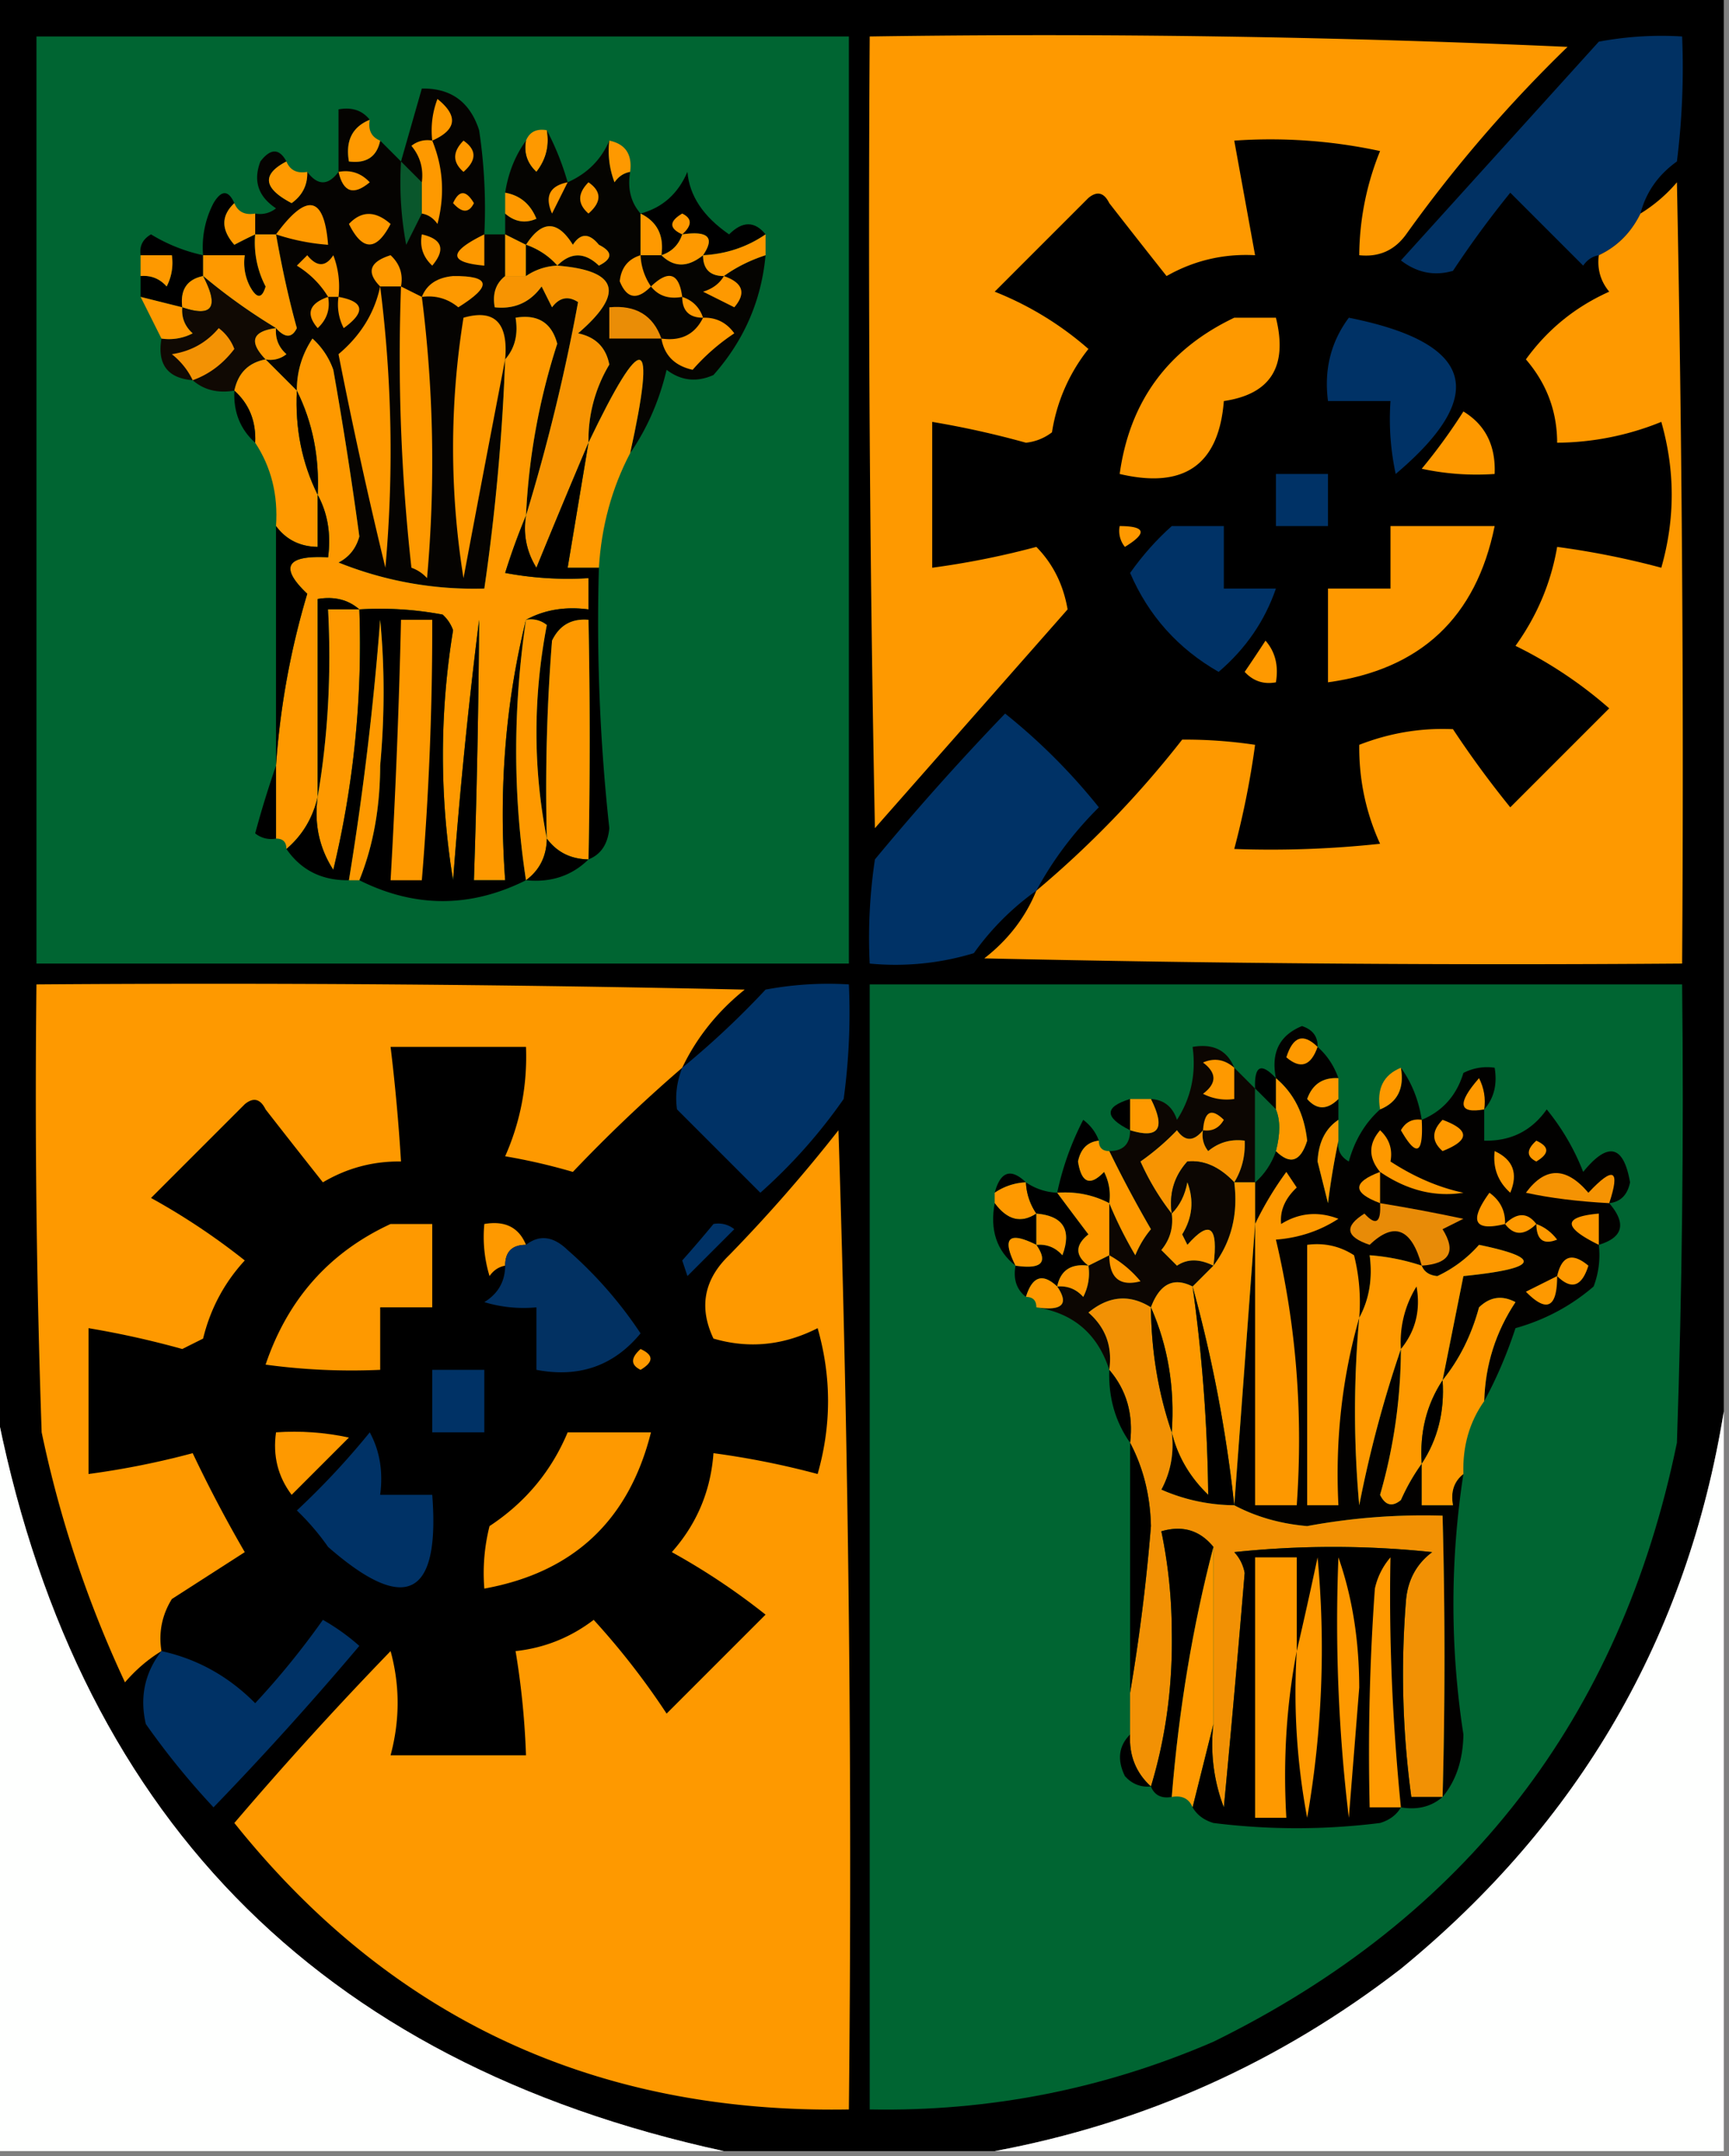 <svg xmlns="http://www.w3.org/2000/svg" width="166" height="207" style="shape-rendering:geometricPrecision;text-rendering:geometricPrecision;image-rendering:optimizeQuality;fill-rule:evenodd;clip-rule:evenodd"><rect width="100%" height="100%" fill="#808080" stroke="none"/><path style="opacity:1" d="M-.5-.5h166v136c-3.513 21.619-13.846 39.452-31 53.5-11.617 8.983-24.617 14.816-39 17.5h-26c-39.186-8.52-62.52-32.52-70-72V-.5z"/><path style="opacity:1" fill="#006532" d="M3.5 3.5h78v89h-78v-89z"/><path style="opacity:1" fill="#fe9900" d="M83.5 3.5c22.343-.333 44.677 0 67 1a132.042 132.042 0 0 0-15.5 18c-1.11 1.537-2.61 2.203-4.5 2a27.002 27.002 0 0 1 2-10 49.874 49.874 0 0 0-14-1l2 11c-3.028-.161-5.861.506-8.5 2a1074.538 1074.538 0 0 1-5.5-7c-.502-1.021-1.168-1.188-2-.5l-9 9a31.004 31.004 0 0 1 9 5.5 17.025 17.025 0 0 0-3.5 8 4.94 4.94 0 0 1-2.5 1 87.241 87.241 0 0 0-9-2v14a79.123 79.123 0 0 0 10-2c1.588 1.613 2.588 3.613 3 6L84 79.5c-.5-25.331-.667-50.665-.5-76z"/><path style="opacity:1" fill="#013163" d="M157.5 20.5c-.902 1.84-2.236 3.174-4 4-.617.11-1.117.444-1.5 1l-7-7a95.598 95.598 0 0 0-5.5 7.5c-1.789.52-3.456.187-5-1l19-21a32.438 32.438 0 0 1 8-.5 72.368 72.368 0 0 1-.5 12c-1.802 1.29-2.969 2.956-3.5 5z"/><path style="opacity:1" fill="#050301" d="M46.5 22.5h2v4c-.904.709-1.237 1.709-1 3 1.89.203 3.39-.463 4.5-2l1 2c.718-.95 1.55-1.117 2.5-.5a184.158 184.158 0 0 1-5 20.5 62.86 62.86 0 0 1 3-16.5c-.532-2.02-1.865-2.853-4-2.5.268 1.599-.066 2.932-1 4a204.576 204.576 0 0 1-2 22c-4.85.13-9.517-.704-14-2.5 1.016-.52 1.682-1.353 2-2.5a396.223 396.223 0 0 0-2.5-16 7.291 7.291 0 0 0-2-3c-1.009 1.525-1.509 3.192-1.5 5l-3-3a2.428 2.428 0 0 0 2-.5c-.752-.67-1.086-1.504-1-2.5.863.963 1.53.963 2 0-.74-2.655-1.407-5.655-2-9h-2v-2a2.428 2.428 0 0 0 2-.5c-1.711-1.133-2.211-2.633-1.5-4.5.977-1.274 1.81-1.274 2.5 0-2.392 1.242-2.225 2.576.5 4 1.039-.744 1.539-1.744 1.5-3 1 1.333 2 1.333 3 0v-6c1.291-.237 2.291.096 3 1-1.676.683-2.343 2.017-2 4 1.679.215 2.679-.452 3-2l2 2 2-7c2.792-.048 4.625 1.285 5.5 4 .498 3.317.665 6.65.5 10z"/><path style="opacity:1" fill="#fe9900" d="M41.5 13.5a8.434 8.434 0 0 1 .5-4c2.019 1.624 1.852 2.957-.5 4zM35.5 11.5c-.172.992.162 1.658 1 2-.321 1.548-1.321 2.215-3 2-.343-1.983.324-3.317 2-4zM52.5 12.5c.262 1.478-.071 2.811-1 4-.886-.825-1.219-1.825-1-3 .342-.838 1.008-1.172 2-1z"/><path style="opacity:1" fill="#050401" d="M52.5 12.5a26.326 26.326 0 0 1 2 5c1.884-.839 3.217-2.172 4-4a8.434 8.434 0 0 0 .5 4c.383-.556.883-.89 1.5-1-.268 1.599.066 2.932 1 4v4h2c1.205 1.186 2.539 1.186 4 0 0 1.333.667 2 2 2 1.171-.845 2.505-1.511 4-2-.396 4.346-2.063 8.18-5 11.5-1.612.72-3.112.554-4.5-.5-.705 2.976-1.871 5.642-3.5 8 2.564-11.597 1.23-11.93-4-1a14.075 14.075 0 0 1 2-7.5c-.32-1.653-1.32-2.653-3-3 4.51-3.873 3.843-6.04-2-6.5 1.302-1.307 2.635-1.307 4 0 1.333-.667 1.333-1.333 0-2-.925-1.14-1.759-1.14-2.5 0-1.47-2.377-2.97-2.377-4.5 0l-2-1v-2c.923.803 1.923.97 3 .5-.578-1.417-1.578-2.25-3-2.5.296-1.903.962-3.57 2-5-.219 1.175.114 2.175 1 3 .929-1.189 1.262-2.522 1-4z"/><path style="opacity:1" fill="#fe9900" d="M41.5 13.5c1.055 2.573 1.222 5.24.5 8-.383-.556-.883-.89-1.5-1v-3c.17-1.322-.163-2.489-1-3.5a2.428 2.428 0 0 1 2-.5zM44.5 13.5c1.276.886 1.276 1.886 0 3-1.062-.925-1.062-1.925 0-3zM58.5 13.5c1.548.321 2.215 1.321 2 3-.617.11-1.117.444-1.5 1a8.434 8.434 0 0 1-.5-4zM27.5 15.5c.342.838 1.008 1.172 2 1 .039 1.256-.461 2.256-1.5 3-2.725-1.424-2.892-2.758-.5-4z"/><path style="opacity:1" fill="#09572c" d="m38.5 15.5 2 2v3l-1.5 3a32.437 32.437 0 0 1-.5-8z"/><path style="opacity:1" fill="#fe9900" d="M32.5 16.5c1.175-.219 2.175.114 3 1-1.552 1.298-2.552.965-3-1z"/><path style="opacity:1" d="M73.5 22.5c-1.782 1.22-3.782 1.886-6 2 1.16-1.703.493-2.37-2-2-.333 1-1 1.667-2 2 .27-1.88-.396-3.213-2-4 2.093-.558 3.593-1.89 4.5-4 .19 2.295 1.523 4.295 4 6 1.292-1.291 2.458-1.291 3.5 0z"/><path style="opacity:1" fill="#fe9900" d="m54.5 17.5-1.5 3c-.725-1.657-.225-2.657 1.5-3zM56.5 17.5c1.276.886 1.276 1.886 0 3-1.062-.925-1.062-1.925 0-3zM99.5 85.5a96.102 96.102 0 0 0 14-14.5 45.309 45.309 0 0 1 7 .5 81.798 81.798 0 0 1-2 10c4.679.166 9.345 0 14-.5-1.366-2.997-2.033-6.164-2-9.5 2.925-1.139 5.925-1.639 9-1.5a95.598 95.598 0 0 0 5.5 7.5l9.5-9.5a41.042 41.042 0 0 0-9-6c2.077-2.892 3.411-6.059 4-9.5a79.137 79.137 0 0 1 10 2c1.333-4.667 1.333-9.333 0-14a27.007 27.007 0 0 1-10 2c-.006-3.018-1.006-5.684-3-8 2.077-2.875 4.744-5.041 8-6.5-.837-1.011-1.17-2.178-1-3.5 1.764-.826 3.098-2.16 4-4a14.694 14.694 0 0 0 3.5-3c.5 24.998.667 49.998.5 75-22.336.167-44.669 0-67-.5 2.29-1.777 3.957-3.944 5-6.5z"/><path style="opacity:1" d="M22.5 19.5c-1.282 1.208-1.282 2.542 0 4 .683-.363 1.35-.696 2-1a9.106 9.106 0 0 0 1 5c-.346 1.196-.846 1.196-1.5 0a4.932 4.932 0 0 1-.5-3h-4a9.106 9.106 0 0 1 1-5c.756-1.273 1.423-1.273 2 0z"/><path style="opacity:1" fill="#fe9900" d="M43.5 19.5c.577-1.273 1.243-1.273 2 0-.47.963-1.136.963-2 0zM48.5 18.5c1.422.25 2.422 1.083 3 2.5-1.077.47-2.077.303-3-.5v-2zM22.5 19.5c.342.838 1.008 1.172 2 1v2c-.65.304-1.317.637-2 1-1.282-1.458-1.282-2.792 0-4zM26.5 22.5c2.964-4.046 4.63-3.713 5 1a20.677 20.677 0 0 1-5-1zM33.5 21.5c1.208-1.282 2.542-1.282 4 0-1.365 2.625-2.698 2.625-4 0zM61.5 20.5c1.604.787 2.27 2.12 2 4h-2v-4zM65.5 22.5c-1.273-.577-1.273-1.244 0-2 .963.47.963 1.137 0 2zM53.5 25.5c-.79-.901-1.79-1.568-3-2 1.53-2.377 3.03-2.377 4.5 0 .741-1.14 1.575-1.14 2.5 0 1.333.667 1.333 1.333 0 2-1.365-1.307-2.698-1.307-4 0z"/><path style="opacity:1" d="M19.5 24.5v2c-1.548.321-2.215 1.321-2 3l-4-1v-2c.996-.086 1.83.248 2.5 1 .483-.948.65-1.948.5-3h-3c-.13-.876.203-1.543 1-2a16.066 16.066 0 0 0 5 2z"/><path style="opacity:1" fill="#fe9900" d="M24.5 22.5h2c.593 3.345 1.26 6.345 2 9-.47.963-1.137.963-2 0a55.29 55.29 0 0 1-7-5v-2h4a4.932 4.932 0 0 0 .5 3c.654 1.196 1.154 1.196 1.5 0a9.106 9.106 0 0 1-1-5zM40.5 22.5c1.965.448 2.298 1.448 1 3-.886-.825-1.219-1.825-1-3zM46.5 22.5v3c-3.462-.307-3.462-1.307 0-3zM48.5 22.5l2 1v3h-2v-4zM65.5 22.5c2.493-.37 3.16.297 2 2-1.461 1.186-2.795 1.186-4 0 1-.333 1.667-1 2-2zM73.5 22.5v2c-1.495.489-2.829 1.155-4 2-1.333 0-2-.667-2-2 2.218-.114 4.218-.78 6-2z"/><path style="opacity:1" d="M50.5 23.5c1.21.432 2.21 1.099 3 2a5.728 5.728 0 0 0-3 1v-3z"/><path style="opacity:1" fill="#fe9900" d="M13.5 24.5h3a4.932 4.932 0 0 1-.5 3c-.67-.752-1.504-1.086-2.5-1v-2zM32.5 28.5h-1c-.73-1.212-1.73-2.212-3-3l1-1c.925 1.14 1.759 1.14 2.5 0a8.434 8.434 0 0 1 .5 4zM38.5 27.5h-2c-1.353-1.367-1.02-2.367 1-3 .886.825 1.219 1.825 1 3zM61.5 24.5a5.728 5.728 0 0 0 1 3c-1.324 1.35-2.324 1.183-3-.5.139-1.301.805-2.134 2-2.5zM19.5 26.5c1.566 2.994.9 3.994-2 3-.215-1.679.452-2.679 2-3z"/><path style="opacity:1" fill="#100903" d="M19.5 26.5a55.29 55.29 0 0 0 7 5c-2.296.304-2.629 1.304-1 3-1.644.31-2.644 1.31-3 3-1.599.268-2.932-.066-4-1-2.412-.194-3.412-1.527-3-4a4.932 4.932 0 0 0 3-.5c-.752-.67-1.086-1.504-1-2.5 2.9.994 3.566-.006 2-3z"/><path style="opacity:1" fill="#fe9900" d="M40.5 28.5c.47-1.194 1.47-1.86 3-2 3.614-.04 3.78.96.5 3-1.011-.837-2.178-1.17-3.5-1z"/><path style="opacity:1" fill="#f79402" d="M53.5 25.5c5.843.46 6.51 2.627 2 6.5 1.68.347 2.68 1.347 3 3a14.075 14.075 0 0 0-2 7.5 904.892 904.892 0 0 0-5 12c-.952-1.545-1.285-3.212-1-5a184.158 184.158 0 0 0 5-20.5c-.95-.617-1.782-.45-2.5.5l-1-2c-1.11 1.537-2.61 2.203-4.5 2-.237-1.291.096-2.291 1-3h2a5.728 5.728 0 0 1 3-1z"/><path style="opacity:1" fill="#fe9900" d="M65.5 28.5c-1.291.237-2.291-.096-3-1 1.696-1.629 2.696-1.296 3 1zM69.5 26.5c1.832.64 2.165 1.64 1 3l-3-1.5c.916-.278 1.582-.778 2-1.5zM36.5 27.5a125.473 125.473 0 0 1 .5 27A472.6 472.6 0 0 1 32.5 34c2.128-1.792 3.461-3.958 4-6.5zM38.5 27.5l2 1a125.473 125.473 0 0 1 .5 27 3.646 3.646 0 0 0-1.5-1 183.123 183.123 0 0 1-1-27zM13.5 28.5l4 1c-.086.996.248 1.83 1 2.5a4.932 4.932 0 0 1-3 .5l-2-4zM31.5 28.5c.219 1.175-.114 2.175-1 3-1.165-1.36-.832-2.36 1-3zM32.5 28.5c2.473.447 2.64 1.447.5 3a4.932 4.932 0 0 1-.5-3zM65.5 28.5c1 .333 1.667 1 2 2-1.333 0-2-.667-2-2zM48.5 34.5a3892.727 3892.727 0 0 0-4 21 78.627 78.627 0 0 1 0-25c2.979-.856 4.312.477 4 4z"/><path style="opacity:1" fill="#ea8d06" d="M63.5 32.5h-5v-3c2.534-.24 4.2.76 5 3z"/><path style="opacity:1" fill="#fe9900" d="M50.5 49.5a61.295 61.295 0 0 0-2 5.5c2.646.497 5.313.664 8 .5v3c-2.235-.295-4.235.039-6 1-1.968 7.933-2.635 16.266-2 25h-3c.28-8.347.446-16.68.5-25a505.385 505.385 0 0 0-2.5 25 74.226 74.226 0 0 1 0-24 3.646 3.646 0 0 0-1-1.5 32.437 32.437 0 0 0-8-.5c-1.068-.934-2.401-1.268-4-1v19c-.472 2.031-1.472 3.698-3 5 0-.667-.333-1-1-1v-7a75.73 75.73 0 0 1 3-16.5c-2.694-2.553-2.027-3.72 2-3.5.295-2.235-.039-4.235-1-6 .178-3.622-.489-6.956-2-10-.009-1.808.491-3.475 1.5-5a7.291 7.291 0 0 1 2 3 396.223 396.223 0 0 1 2.5 16c-.318 1.147-.984 1.98-2 2.5a34.754 34.754 0 0 0 14 2.5 204.576 204.576 0 0 0 2-22c.934-1.068 1.268-2.401 1-4 2.135-.353 3.468.48 4 2.5a62.86 62.86 0 0 0-3 16.5zM67.5 30.5c1.256-.039 2.256.461 3 1.5a19.894 19.894 0 0 0-4 3.5c-1.713-.38-2.713-1.38-3-3 1.88.27 3.213-.396 4-2zM118.5 30.5h4c1.161 4.675-.506 7.341-5 8-.481 6.125-3.814 8.458-10 7 .958-6.962 4.625-11.962 11-15z"/><path style="opacity:1" fill="#003266" d="M129.5 30.5c12.003 2.39 13.503 7.39 4.5 15a24.935 24.935 0 0 1-.5-7h-6c-.393-3.013.274-5.68 2-8z"/><path style="opacity:1" fill="#fe9900" d="M26.5 31.5c-.086.996.248 1.83 1 2.5a2.428 2.428 0 0 1-2 .5c-1.629-1.696-1.296-2.696 1-3z"/><path style="opacity:1" fill="#f39204" d="M18.5 36.5c-.453-.958-1.12-1.792-2-2.5 1.829-.273 3.329-1.107 4.5-2.5a4.452 4.452 0 0 1 1.5 2c-1.088 1.434-2.422 2.434-4 3z"/><path style="opacity:1" fill="#fe9900" d="m25.5 34.5 3 3c-.178 3.622.489 6.956 2 10v5c-1.7-.027-3.033-.694-4-2 .206-2.995-.46-5.662-2-8 .098-2.053-.569-3.72-2-5 .356-1.69 1.356-2.69 3-3zM60.5 43.5c-1.758 3.354-2.758 7.021-3 11h-3l2-12c5.23-10.93 6.564-10.597 4 1z"/><path style="opacity:1" d="M22.5 37.5c1.431 1.28 2.098 2.947 2 5-1.431-1.28-2.098-2.947-2-5zM28.5 37.5c1.511 3.044 2.178 6.378 2 10-1.511-3.044-2.178-6.378-2-10z"/><path style="opacity:1" fill="#fe9900" d="M140.5 39.5c2.114 1.284 3.114 3.284 3 6a24.939 24.939 0 0 1-7-.5 54.666 54.666 0 0 0 4-5.5z"/><path style="opacity:1" d="m56.5 42.5-2 12h3a181.63 181.63 0 0 0 1 25c-.14 1.53-.806 2.53-2 3a574.02 574.02 0 0 0 0-23c-1.624-.14-2.79.527-3.5 2a180.95 180.95 0 0 0-.5 19c-1.327-6.735-1.327-13.568 0-20.5a2.428 2.428 0 0 0-2-.5c1.765-.961 3.765-1.295 6-1v-3a32.437 32.437 0 0 1-8-.5 61.295 61.295 0 0 1 2-5.5c-.285 1.788.048 3.455 1 5a904.892 904.892 0 0 1 5-12z"/><path style="opacity:1" fill="#003266" d="M122.5 45.5h5v5h-5v-5z"/><path style="opacity:1" d="M30.5 47.5c.961 1.765 1.295 3.765 1 6-4.027-.22-4.694.947-2 3.5a75.73 75.73 0 0 0-3 16.5v-23c.967 1.306 2.3 1.973 4 2v-5z"/><path style="opacity:1" fill="#fe9900" d="M107.5 50.5c2.501.01 2.668.678.5 2a2.429 2.429 0 0 1-.5-2z"/><path style="opacity:1" fill="#003266" d="M112.5 50.5h5v6h5c-1.065 3.108-2.898 5.775-5.5 8-3.901-2.233-6.735-5.4-8.5-9.5 1.204-1.7 2.538-3.2 4-4.5z"/><path style="opacity:1" fill="#fe9900" d="M133.5 50.5h10c-1.777 8.776-7.11 13.776-16 15v-9h6v-6z"/><path style="opacity:1" d="M34.5 58.5h-3c.323 6.19-.01 12.19-1 18v-19c1.599-.268 2.932.066 4 1z"/><path style="opacity:1" fill="#fe9900" d="M34.5 58.5a92.663 92.663 0 0 1-2.5 25c-1.352-2.094-1.852-4.427-1.5-7 .99-5.81 1.323-11.81 1-18h3z"/><path style="opacity:1" d="M34.5 58.5a32.437 32.437 0 0 1 8 .5c.457.414.79.914 1 1.5a74.226 74.226 0 0 0 0 24 505.385 505.385 0 0 1 2.5-25c-.054 8.32-.22 16.653-.5 25h3c-.635-8.734.032-17.067 2-25-1.255 8.475-1.255 16.808 0 25-5.333 2.667-10.667 2.667-16 0 1.322-3.268 1.989-6.935 2-11 .436-4.794.436-9.46 0-14a294.229 294.229 0 0 1-3 25c-2.589.039-4.589-.961-6-3 1.528-1.302 2.528-2.969 3-5-.352 2.573.148 4.906 1.5 7a92.663 92.663 0 0 0 2.5-25z"/><path style="opacity:1" fill="#fe9900" d="M34.5 84.5h-1a294.229 294.229 0 0 0 3-25c.436 4.54.436 9.206 0 14-.011 4.065-.678 7.732-2 11zM38.5 59.5h3a296.301 296.301 0 0 1-1 25h-3c.476-8.326.809-16.66 1-25zM50.5 59.5a2.428 2.428 0 0 1 2 .5c-1.327 6.932-1.327 13.765 0 20.5-.027 1.7-.694 3.033-2 4-1.255-8.192-1.255-16.525 0-25z"/><path style="opacity:1" fill="#fe9900" d="M56.5 82.5c-1.7-.027-3.033-.694-4-2-.166-6.342 0-12.675.5-19 .71-1.473 1.876-2.14 3.5-2a574.02 574.02 0 0 1 0 23zM121.5 61.5c.934 1.068 1.268 2.401 1 4-1.175.219-2.175-.114-3-1a184.223 184.223 0 0 0 2-3z"/><path style="opacity:1" fill="#003266" d="M99.5 85.5a25.63 25.63 0 0 0-6 6 25.87 25.87 0 0 1-10 1c-.165-3.35.002-6.683.5-10a251.896 251.896 0 0 1 12.5-14 57.471 57.471 0 0 1 9 9c-2.434 2.421-4.434 5.088-6 8z"/><path style="opacity:1" d="M26.5 73.5v7a2.428 2.428 0 0 1-2-.5 96.689 96.689 0 0 1 2-6.5zM52.5 80.5c.967 1.306 2.3 1.973 4 2-1.602 1.574-3.602 2.24-6 2 1.306-.967 1.973-2.3 2-4z"/><path style="opacity:1" fill="#fe9900" d="M65.5 102.5a146.191 146.191 0 0 0-10.5 10 56.733 56.733 0 0 0-6.5-1.5c1.47-3.321 2.137-6.821 2-10.5h-13a185.59 185.59 0 0 1 1 11c-2.681-.038-5.181.629-7.5 2a1059.768 1059.768 0 0 1-5.5-7c-.502-1.021-1.168-1.188-2-.5l-9 9a64.735 64.735 0 0 1 9 6c-1.97 2.143-3.304 4.643-4 7.5l-2 1a87.372 87.372 0 0 0-9-2v14a79.158 79.158 0 0 0 10-2 128.845 128.845 0 0 0 5 9.5l-7 4.5c-.952 1.545-1.285 3.212-1 5-1.294.79-2.46 1.79-3.5 3a109.396 109.396 0 0 1-8-24 924.929 924.929 0 0 1-.5-43c22.67-.167 45.336 0 68 .5-2.618 2.106-4.618 4.606-6 7.5z"/><path style="opacity:1" fill="#003266" d="M65.5 102.5a82.456 82.456 0 0 0 8-7.5 32.437 32.437 0 0 1 8-.5 60.941 60.941 0 0 1-.5 11 51.073 51.073 0 0 1-8 9l-8-8c-.195-1.319-.028-2.653.5-4z"/><path style="opacity:1" fill="#006532" d="M83.5 94.5h78c.167 14.67 0 29.337-.5 44-5.43 26.432-20.263 45.598-44.5 57.5-10.517 4.545-21.517 6.712-33 6.5v-108z"/><path style="opacity:1" fill="#020100" d="M126.5 100.5c.901.79 1.568 1.79 2 3-1.495-.085-2.495.581-3 2 .925 1.062 1.925 1.062 3 0v2c-1.248.834-1.915 2.167-2 4l1 4a70.778 70.778 0 0 1 1-6c-.131.876.202 1.543 1 2 .565-2.044 1.565-3.71 3-5 1.676-.683 2.343-2.017 2-4 1.037 1.43 1.704 3.097 2 5 2.012-.841 3.345-2.341 4-4.5a4.934 4.934 0 0 1 3-.5c.268 1.599-.066 2.932-1 4v3c2.549.059 4.549-.941 6-3a22.209 22.209 0 0 1 3.5 6c2.376-2.928 3.876-2.594 4.5 1-.247 1.213-.914 1.88-2 2 1.675 1.956 1.342 3.289-1 4a8.43 8.43 0 0 1-.5 4c-2.183 1.876-4.683 3.209-7.5 4-.83 2.516-1.83 4.85-3 7 .096-3.456 1.096-6.623 3-9.5-1.284-.684-2.451-.517-3.5.5-.728 2.687-1.895 5.02-3.5 7l2-10c7.181-.726 7.681-1.726 1.5-3a12.21 12.21 0 0 1-4 3c-.765-.07-1.265-.403-1.5-1a20.69 20.69 0 0 0-5-1c.295 2.235-.039 4.235-1 6a99.65 99.65 0 0 0 0 18 113.542 113.542 0 0 1 4-15 50.962 50.962 0 0 1-2 14c.502 1.021 1.168 1.188 2 .5a19.602 19.602 0 0 1 2-3.5v4h3c-.237-1.291.096-2.291 1-3a82.05 82.05 0 0 0 0 25c-.039 2.452-.706 4.452-2 6 .243-8.902.243-17.902 0-27a61.13 61.13 0 0 0-13 1c-2.58-.224-4.914-.891-7-2l2-27v-4c.901-.79 1.568-1.79 2-3 1.367 1.353 2.367 1.019 3-1-.271-2.547-1.271-4.547-3-6-.49-2.448.343-4.115 2.5-5 1.03.336 1.53 1.003 1.5 2z"/><path style="opacity:1" fill="#fe9900" d="M126.5 100.5c-.64 1.832-1.64 2.165-3 1 .633-2.02 1.633-2.353 3-1z"/><path style="opacity:1" fill="#0c0602" d="m118.5 102.5 2 2v9h-2c.734-1.208 1.067-2.541 1-4-1.322-.17-2.489.163-3.5 1a2.428 2.428 0 0 1-.5-2c-.897 1.098-1.73 1.098-2.5 0a23.65 23.65 0 0 1-3.5 3 24.056 24.056 0 0 0 3 5c.17 1.322-.163 2.489-1 3.5l1.5 1.5c.986-.671 2.153-.671 3.5 0l-2 2c-1.822-.929-3.155-.262-4 2-2.044-1.278-4.044-1.112-6 .5 1.655 1.444 2.322 3.278 2 5.5-1.111-3.446-3.445-5.446-7-6 2.493.369 3.16-.297 2-2 .996-.086 1.829.248 2.5 1a4.934 4.934 0 0 0 .5-3l2-1v-5a39.445 39.445 0 0 0 2.5 5 9.454 9.454 0 0 1 1.5-2.5 119.157 119.157 0 0 1-4-7.5c1.333 0 2-.667 2-2 2.761.85 3.428-.15 2-3 1.25.077 2.083.744 2.5 2 1.352-2.094 1.852-4.427 1.5-7 1.983-.343 3.317.324 4 2z"/><path style="opacity:1" fill="#fe9900" d="M118.5 102.5v3a4.934 4.934 0 0 1-3-.5c1.333-1 1.333-2 0-3 1.077-.47 2.077-.303 3 .5z"/><path style="opacity:1" d="M122.5 103.5v3l-2-2c-.091-2.198.575-2.531 2-1z"/><path style="opacity:1" fill="#fe9900" d="M134.5 102.5c.343 1.983-.324 3.317-2 4-.343-1.983.324-3.317 2-4zM122.5 103.5c1.729 1.453 2.729 3.453 3 6-.633 2.019-1.633 2.353-3 1 .426-1.639.426-2.972 0-4v-3zM128.5 103.5v2c-1.075 1.062-2.075 1.062-3 0 .505-1.419 1.505-2.085 3-2zM142.5 106.5c-2.464.438-2.63-.562-.5-3 .483.948.649 1.948.5 3z"/><path style="opacity:1" fill="#045f30" d="m120.5 104.5 2 2c.426 1.028.426 2.361 0 4-.432 1.21-1.099 2.21-2 3v-9z"/><path style="opacity:1" d="M108.5 105.5v3c-2.485-1.24-2.485-2.24 0-3z"/><path style="opacity:1" fill="#fe9900" d="M108.5 105.5h2c1.428 2.85.761 3.85-2 3v-3zM115.5 108.5c.139-1.837.806-2.17 2-1-.457.798-1.124 1.131-2 1z"/><path style="opacity:1" d="M105.5 109.5c-1.086.12-1.753.787-2 2 .324 2.069 1.158 2.402 2.5 1 .483.948.649 1.948.5 3-1.542-.801-3.208-1.134-5-1a27.685 27.685 0 0 1 2.5-7c.717.544 1.217 1.211 1.5 2z"/><path style="opacity:1" fill="#fe9900" d="M128.5 107.5v2a70.778 70.778 0 0 0-1 6l-1-4c.085-1.833.752-3.166 2-4zM136.5 107.5c.171 3.297-.495 3.631-2 1 .457-.798 1.124-1.131 2-1zM138.5 107.5c2.625.966 2.625 1.966 0 3-1.062-.925-1.062-1.925 0-3zM80.5 108.5a2209.602 2209.602 0 0 1 1 94c-24.33.43-43.996-8.737-59-27.5a356.4 356.4 0 0 1 15-16.5c.901 3.295.901 6.628 0 10h13a76.944 76.944 0 0 0-1-10c2.765-.298 5.265-1.298 7.5-3a71.888 71.888 0 0 1 7 9l9.5-9.5a64.735 64.735 0 0 0-9-6c2.402-2.703 3.735-5.87 4-9.5a79.158 79.158 0 0 1 10 2c1.333-4.667 1.333-9.333 0-14-3.27 1.661-6.603 1.994-10 1-1.42-2.995-.92-5.662 1.5-8a148.358 148.358 0 0 0 10.5-12zM132.5 112.5c-1.126-1.358-1.126-2.692 0-4 .886.825 1.219 1.825 1 3 2.297 1.495 4.63 2.495 7 3-2.747.433-5.413-.234-8-2zM105.5 109.5c0 .667.333 1 1 1a119.157 119.157 0 0 0 4 7.5 9.454 9.454 0 0 0-1.5 2.5 39.445 39.445 0 0 1-2.5-5 4.934 4.934 0 0 0-.5-3c-1.342 1.402-2.176 1.069-2.5-1 .247-1.213.914-1.88 2-2z"/><path style="opacity:1" fill="#f79402" d="M115.5 108.5a2.428 2.428 0 0 0 .5 2c1.011-.837 2.178-1.17 3.5-1 .067 1.459-.266 2.792-1 4-1.413-1.491-2.913-2.158-4.5-2-1.269 1.405-1.769 3.071-1.5 5a24.056 24.056 0 0 1-3-5 23.65 23.65 0 0 0 3.5-3c.77 1.098 1.603 1.098 2.5 0z"/><path style="opacity:1" fill="#fe9900" d="M147.5 109.5c1.273.577 1.273 1.243 0 2-.963-.47-.963-1.137 0-2zM143.5 110.5c1.773.814 2.273 2.148 1.5 4-1.188-1.063-1.688-2.397-1.5-4z"/><path style="opacity:1" fill="#0c0602" d="M118.5 113.5c.389 3.053-.277 5.72-2 8 .492-3.79-.341-4.456-2.5-2l-.5-1c.985-1.598 1.151-3.265.5-5-.232 1.237-.732 2.237-1.5 3-.269-1.929.231-3.595 1.5-5 1.587-.158 3.087.509 4.5 2z"/><path style="opacity:1" d="M98.5 113.5a5.727 5.727 0 0 0-3 1c.553-2.052 1.553-2.385 3-1z"/><path style="opacity:1" fill="#fe9900" d="M132.5 112.5v3c-2.667-1-2.667-2 0-3z"/><path style="opacity:1" fill="#f59303" d="M154.5 115.5c-3.024-.162-5.691-.495-8-1 1.859-2.519 3.859-2.519 6 0 2.41-2.581 3.076-2.248 2 1z"/><path style="opacity:1" fill="#fe9900" d="M98.5 113.5a5.728 5.728 0 0 0 1 3c-1.462.971-2.795.638-4-1v-1a5.727 5.727 0 0 1 3-1z"/><path style="opacity:1" d="M98.5 113.5c.891.61 1.891.943 3 1a514.367 514.367 0 0 0 3 4c-1.291 1.027-1.291 2.027 0 3-1.679-.215-2.679.452-3 2-1.395-1.315-2.395-.981-3 1-.904-.709-1.237-1.709-1-3 2.493.369 3.16-.297 2-2 .996-.086 1.829.248 2.5 1 .91-2.445.076-3.778-2.5-4a5.728 5.728 0 0 1-1-3z"/><path style="opacity:1" fill="#fe9900" d="M116.5 121.5c-1.347-.671-2.514-.671-3.5 0l-1.5-1.5c.837-1.011 1.17-2.178 1-3.5.768-.763 1.268-1.763 1.5-3 .651 1.735.485 3.402-.5 5l.5 1c2.159-2.456 2.992-1.79 2.5 2z"/><path style="opacity:1" fill="#fe9900" d="M118.5 113.5h2v4l-2 27a132.805 132.805 0 0 0-4-21l2-2c1.723-2.28 2.389-4.947 2-8zM101.5 114.5c1.792-.134 3.458.199 5 1v5l-2 1c-1.291-.973-1.291-1.973 0-3a514.367 514.367 0 0 1-3-4zM144.5 117.5c-2.976.727-3.476-.273-1.5-3 1.039.744 1.539 1.744 1.5 3z"/><path style="opacity:1" d="M95.5 115.5c1.205 1.638 2.538 1.971 4 1v3c-2.667-1.333-3.333-.667-2 2-1.808-1.418-2.475-3.418-2-6z"/><path style="opacity:1" fill="#fe9900" d="M99.5 116.5c2.576.222 3.41 1.555 2.5 4-.671-.752-1.504-1.086-2.5-1v-3z"/><path style="opacity:1" fill="#e88b07" d="M132.5 115.5c2.666.433 5.332.933 8 1.5l-2 1c1.34 2.149.673 3.316-2 3.5-.981-3.587-2.648-4.254-5-2-2.301-.769-2.467-1.769-.5-3 1.107 1.212 1.607.879 1.5-1z"/><path style="opacity:1" fill="#fe9900" d="M147.5 117.5c-1.152 1.125-2.152 1.125-3 0 1.152-1.125 2.152-1.125 3 0zM153.5 119.5c-3.462-1.693-3.462-2.693 0-3v3zM37.5 117.5h4v8h-5v6a60.93 60.93 0 0 1-11-.5c2.127-6.286 6.127-10.786 12-13.5zM50.5 119.5c-1.333 0-2 .667-2 2-.617.111-1.117.444-1.5 1a12.935 12.935 0 0 1-.5-5c1.983-.343 3.317.324 4 2z"/><path style="opacity:1" fill="#003266" d="M68.5 117.5a2.429 2.429 0 0 1 2 .5l-4.5 4.5-.5-1.5a123.492 123.492 0 0 0 3-3.5z"/><path style="opacity:1" fill="#fd9800" d="M120.5 117.5a31.642 31.642 0 0 1 3-5l1 1.5c-1.127 1.057-1.627 2.223-1.5 3.5 1.726-1.076 3.559-1.243 5.5-.5-1.785 1.163-3.785 1.83-6 2 1.952 8.23 2.618 16.73 2 25.5h-4v-27z"/><path style="opacity:1" fill="#fe9900" d="M147.5 117.5c.789.283 1.456.783 2 1.5-1.316.528-1.983.028-2-1.5z"/><path style="opacity:1" fill="#023162" d="M48.5 121.5c0-1.333.667-2 2-2 1.289-1.001 2.622-.834 4 .5a39.793 39.793 0 0 1 7 8c-2.57 3.118-5.904 4.285-10 3.5v-6a12.93 12.93 0 0 1-5-.5c1.323-.816 1.99-1.983 2-3.5z"/><path style="opacity:1" fill="#fe9900" d="M99.5 119.5c1.16 1.703.493 2.369-2 2-1.333-2.667-.667-3.333 2-2zM130.5 126.5c-1.65 5.75-2.316 11.75-2 18h-3v-25c1.644-.214 3.144.12 4.5 1 .495 1.973.662 3.973.5 6zM138.5 132.5c-1.54 2.338-2.206 5.005-2 8a19.602 19.602 0 0 0-2 3.5c-.832.688-1.498.521-2-.5a50.962 50.962 0 0 0 2-14 113.542 113.542 0 0 0-4 15 99.65 99.65 0 0 1 0-18c.961-1.765 1.295-3.765 1-6a20.69 20.69 0 0 1 5 1c.235.597.735.93 1.5 1a12.21 12.21 0 0 0 4-3c6.181 1.274 5.681 2.274-1.5 3l-2 10zM106.5 120.5a10.515 10.515 0 0 1 3 2.5c-1.989.519-2.989-.314-3-2.5zM149.5 122.5c.448-1.965 1.448-2.298 3-1-.633 2.019-1.633 2.353-3 1zM104.5 121.5a4.934 4.934 0 0 1-.5 3c-.671-.752-1.504-1.086-2.5-1 .321-1.548 1.321-2.215 3-2zM101.5 123.5c1.16 1.703.493 2.369-2 2 0-.667-.333-1-1-1 .605-1.981 1.605-2.315 3-1zM114.5 123.5a156.614 156.614 0 0 1 1.5 20c-1.776-1.711-2.942-3.711-3.5-6 .302-4.29-.364-8.29-2-12 .845-2.262 2.178-2.929 4-2zM149.5 122.5c.006 3.048-.994 3.548-3 1.5l3-1.5z"/><path style="opacity:1" d="M114.5 123.5a132.805 132.805 0 0 1 4 21 17.758 17.758 0 0 1-7-1.5c.906-1.699 1.239-3.533 1-5.5.558 2.289 1.724 4.289 3.5 6a156.614 156.614 0 0 0-1.5-20zM134.5 129.5a10.098 10.098 0 0 1 1.5-6c.405 2.275-.095 4.275-1.5 6z"/><path style="opacity:1" fill="#f29104" d="M110.5 125.5c.039 4.233.705 8.233 2 12 .239 1.967-.094 3.801-1 5.5a17.758 17.758 0 0 0 7 1.5c2.086 1.109 4.42 1.776 7 2a61.13 61.13 0 0 1 13-1c.243 9.098.243 18.098 0 27h-3a87.365 87.365 0 0 1-.5-19c.199-1.902 1.033-3.402 2.5-4.5a90.455 90.455 0 0 0-19 0 3.943 3.943 0 0 1 1 2 1842.242 1842.242 0 0 1-2 22.5 16.873 16.873 0 0 1-1-8v-17c-1.299-1.599-2.965-2.099-5-1.5a47.682 47.682 0 0 1 1 9.5c.108 5.245-.558 10.245-2 15-1.442-1.32-2.108-2.986-2-5v-4a185.589 185.589 0 0 0 2-16c-.068-2.938-.734-5.605-2-8 .329-2.728-.337-5.062-2-7 .322-2.222-.345-4.056-2-5.5 1.956-1.612 3.956-1.778 6-.5z"/><path style="opacity:1" fill="#fe9900" d="M142.5 134.5c-1.424 2.015-2.09 4.348-2 7-.904.709-1.237 1.709-1 3h-3v-4c1.54-2.338 2.206-5.005 2-8 1.605-1.98 2.772-4.313 3.5-7 1.049-1.017 2.216-1.184 3.5-.5-1.904 2.877-2.904 6.044-3 9.5z"/><path style="opacity:1" d="M110.5 125.5c1.636 3.71 2.302 7.71 2 12-1.295-3.767-1.961-7.767-2-12z"/><path style="opacity:1" fill="#fe9900" d="M61.5 129.5c1.273.577 1.273 1.243 0 2-.963-.47-.963-1.137 0-2z"/><path style="opacity:1" fill="#003266" d="M41.5 131.5h5v6h-5v-6z"/><path style="opacity:1" d="M106.5 131.5c1.663 1.938 2.329 4.272 2 7-1.424-2.015-2.09-4.348-2-7zM138.5 132.5c.206 2.995-.46 5.662-2 8-.206-2.995.46-5.662 2-8z"/><path style="opacity:1" fill="#fefffe" d="M-.5 134.5c7.48 39.48 30.814 63.48 70 72h-70v-72zM165.5 135.5v71h-70c14.383-2.684 27.383-8.517 39-17.5 17.154-14.048 27.487-31.881 31-53.5z"/><path style="opacity:1" fill="#fe9900" d="M26.5 137.5c2.357-.163 4.69.003 7 .5l-5.5 5.5c-1.319-1.75-1.819-3.75-1.5-6z"/><path style="opacity:1" fill="#003266" d="M35.5 137.5c.961 1.765 1.295 3.765 1 6h5c.758 9.828-2.575 11.494-10 5a23.602 23.602 0 0 0-3-3.5 74.434 74.434 0 0 0 7-7.5z"/><path style="opacity:1" fill="#fe9900" d="M54.5 137.5h8c-2.119 8.453-7.452 13.453-16 15a18.437 18.437 0 0 1 .5-6c3.436-2.265 5.936-5.265 7.5-9z"/><path style="opacity:1" d="M108.5 138.5c1.266 2.395 1.932 5.062 2 8a185.589 185.589 0 0 1-2 16v-24zM116.5 148.5c-1.99 7.616-3.324 15.616-4 24-.992.172-1.658-.162-2-1 1.442-4.755 2.108-9.755 2-15a47.682 47.682 0 0 0-1-9.5c2.035-.599 3.701-.099 5 1.5z"/><path style="opacity:1" fill="#fe9900" d="M116.5 148.5v17l-2 8c-.342-.838-1.008-1.172-2-1 .676-8.384 2.01-16.384 4-24z"/><path style="opacity:1" d="M138.5 172.5c-1.068.934-2.401 1.268-4 1-.418.722-1.084 1.222-2 1.5a64.218 64.218 0 0 1-16 0c-.916-.278-1.582-.778-2-1.5l2-8a16.873 16.873 0 0 0 1 8c.714-7.513 1.381-15.013 2-22.5a3.943 3.943 0 0 0-1-2 90.455 90.455 0 0 1 19 0c-1.467 1.098-2.301 2.598-2.5 4.5a87.365 87.365 0 0 0 .5 19h3z"/><path style="opacity:1" fill="#fe9900" d="M124.5 158.5c-.988 5.14-1.321 10.474-1 16h-3v-25h4v9zM124.5 158.5a467.073 467.073 0 0 0 2-9 94.301 94.301 0 0 1-1 25 64.873 64.873 0 0 1-1-16zM128.5 149.5c1.325 3.776 1.991 7.943 2 12.5l-1 12.5a157.135 157.135 0 0 1-1-25zM134.5 173.5h-3c-.166-7.008 0-14.008.5-21a6.802 6.802 0 0 1 1.5-3c-.157 7.746.176 15.746 1 24z"/><path style="opacity:1" fill="#003266" d="M15.5 158.5c3.44.751 6.44 2.418 9 5a76.917 76.917 0 0 0 6.5-8 20.495 20.495 0 0 1 3.5 2.5 311.602 311.602 0 0 1-14 15.5 74.371 74.371 0 0 1-6.5-8c-.6-2.595-.1-4.929 1.5-7z"/><path style="opacity:1" d="M108.5 166.5c-.108 2.014.558 3.68 2 5-.996.086-1.829-.248-2.5-1-.765-1.566-.598-2.899.5-4z"/></svg>